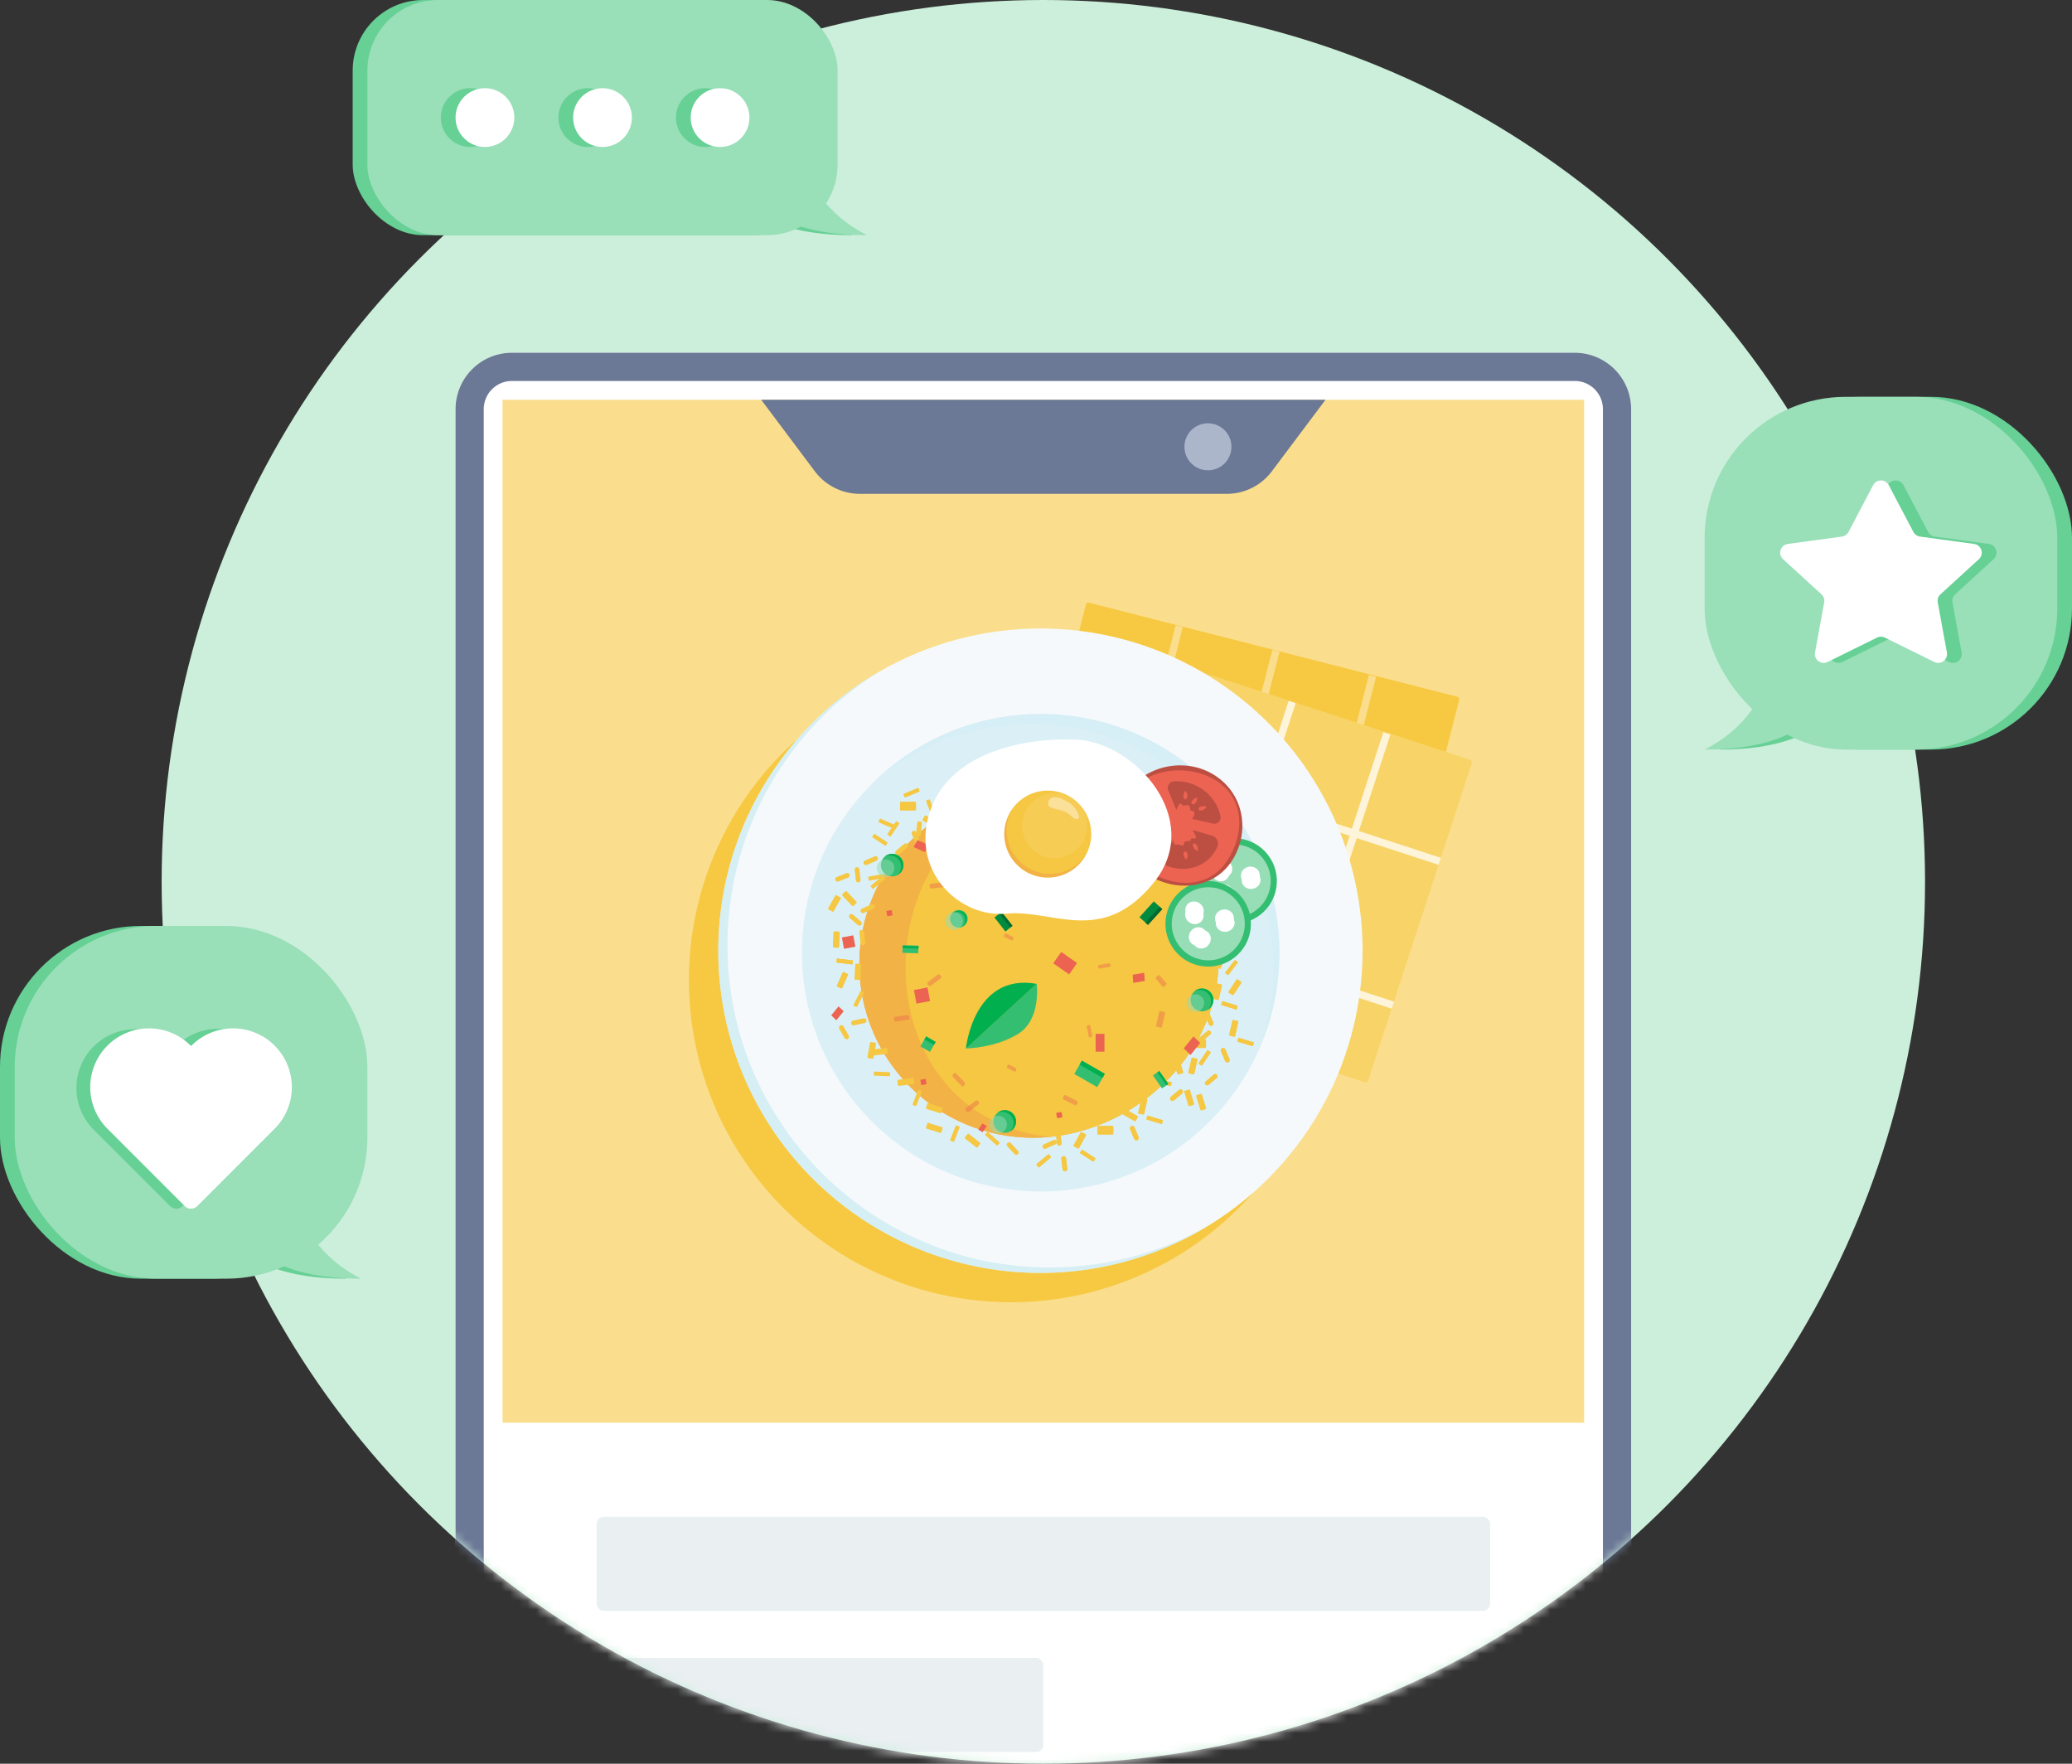 <svg xmlns:xlink="http://www.w3.org/1999/xlink" xmlns="http://www.w3.org/2000/svg" viewBox="0 0 235 200">
    <rect x="0" y="0" width="235" height="200" fill="#333333" stroke="none"/>
    <defs>
        <circle id="a" cx="100" cy="100" r="100"/>
        <path id="c" d="M6.4 0h120.533a6.4 6.4 0 0 1 6.4 6.4V220H0V6.4A6.4 6.4 0 0 1 6.4 0z"/>
        <path id="d" d="M5.333 5.333H128v116H5.333z"/>
    </defs>
    <g fill="none" fill-rule="evenodd">
        <g transform="translate(18.333)">
            <mask id="b" fill="#fff">
                <use xlink:href="#a"/>
            </mask>
            <use fill="#CCEFDB" xlink:href="#a"/>
            <g mask="url(#b)">
                <g transform="translate(33.333 40)">
                    <use fill="#FFF" xlink:href="#c"/>
                    <mask id="e" fill="#fff">
                        <use xlink:href="#d"/>
                    </mask>
                    <use fill="#FADE8D" xlink:href="#d"/>
                    <g fill-rule="nonzero" mask="url(#e)">
                        <path fill="#66C9E2" d="M67.022 41.186l42.342 10.816-.207.811-42.342-10.816z"/>
                        <path fill="#00B14F"
                              d="M80.82 32.77l-9.5 37.186-.81-.207 9.499-37.186zM91.784 35.57l-9.5 37.186-.81-.207 9.498-37.186zM102.737 38.413l-9.5 37.186-.81-.207 9.499-37.186z"/>
                        <path fill="#66C9E2" d="M62.779 57.799l42.341 10.816-.207.811L62.571 58.61z"/>
                        <path fill="#CCEDF5" d="M82.863 37.888L70.952 74.373l-.796-.26 11.91-36.485z"/>
                        <path fill="#99DFB8"
                              d="M109.827 59.74l.26-.8-9.299-3.036 3.576-10.952-.8-.267-3.576 10.952-9.957-3.237 3.59-10.996-.8-.26-3.586 10.99-20.691-6.757-.259.8 20.69 6.756-5.067 15.504-20.687-6.76-.26.8 20.691 6.756-2.741 8.4.8.259 2.741-8.393 9.961 3.253-2.754 8.437.8.26 2.754-8.437 9.299 3.036.267-.8-9.299-3.037 5.067-15.504 9.28 3.033zM94.669 71.947l-9.961-3.254 5.067-15.504 9.961 3.254-5.067 15.504z"/>
                    </g>
                    <g fill-rule="nonzero" mask="url(#e)">
                        <path fill="#F7C942"
                              d="M103.168 79.885L62.365 69.4c-.153-.039-1.224-.475-1.001-1.344l10.133-39.508c.04-.15.192-.24.343-.205l41.785 10.666c.154.04.247.197.207.351l-10.313 40.319a.288.288 0 0 1-.351.206z"/>
                        <path fill="#66C9E2" d="M68.69 39.52l42.34 10.815-.206.812L68.482 40.33z"/>
                        <path fill="#FADE8D"
                              d="M82.487 31.103l-9.5 37.186-.811-.207 9.5-37.186zM93.45 33.904L83.951 71.09l-.811-.208 9.499-37.185zM104.404 36.747l-9.5 37.186-.81-.208 9.499-37.186z"/>
                        <path fill="#66C9E2" d="M64.445 56.132l42.342 10.816-.207.812-42.342-10.817z"/>
                        <path fill="#F8D367"
                              d="M74.11 32.772l40.95 13.377a.31.31 0 0 1 .2.392l-11.752 35.973a.31.31 0 0 1-.391.2L62.166 69.335a.31.31 0 0 1-.199-.391L73.718 32.97a.31.31 0 0 1 .392-.199z"/>
                        <path fill="#CCEDF5" d="M84.53 36.221L72.617 72.706l-.796-.26 11.911-36.484z"/>
                        <path fill="#FDF4D9"
                              d="M111.493 58.073l.26-.8-9.298-3.036 3.576-10.952-.8-.266-3.576 10.952-9.958-3.238 3.591-10.996-.8-.26-3.587 10.99-20.69-6.756-.259.8 20.69 6.756-5.067 15.504-20.687-6.76-.26.8 20.69 6.756-2.74 8.4.8.258 2.74-8.393 9.962 3.253-2.755 8.438.8.26 2.755-8.438 9.299 3.036.266-.8-9.298-3.037 5.066-15.504 9.28 3.033zM96.336 70.28l-9.961-3.253 5.066-15.504 9.962 3.253-5.067 15.504z"/>
                    </g>
                    <circle cx="63.005" cy="71.138" r="36.538" fill="#F7C942" fill-rule="nonzero" mask="url(#e)"/>
                    <g mask="url(#e)">
                        <g transform="translate(28 29.667)">
                            <circle cx="38.338" cy="38.138" r="36.538" fill="#F6F9FB" fill-rule="nonzero"/>
                            <circle cx="38.368" cy="38.367" r="27.08" fill="#99DBEB" fill-rule="nonzero" opacity=".3"
                                    transform="rotate(-45 38.368 38.367)"/>
                            <path fill="#CAEBF3" fill-rule="nonzero"
                                  d="M40.316 74.042c-20.172.512-36.94-15.426-37.454-35.6a36.526 36.526 0 0 1 17.41-32.07 36.53 36.53 0 0 0-18.46 32.694c.512 20.172 17.28 36.11 37.454 35.6a36.366 36.366 0 0 0 18.188-5.384 36.4 36.4 0 0 1-17.138 4.76z"
                                  opacity=".7"/>
                            <path fill="#CAEBF3" fill-rule="nonzero"
                                  d="M37.3 12.452A27.506 27.506 0 0 1 63.024 49.58a27.09 27.09 0 0 0-24.642-38.292h-.702a26.986 26.986 0 0 0-18.516 7.98 27.252 27.252 0 0 1 17.424-6.814c.236.002.474-.002.712-.002z"
                                  opacity=".3"/>
                            <path fill="#F5C742" fill-rule="nonzero"
                                  d="M17.8 39.66c0-10.877 8.817-19.694 19.694-19.694 10.878 0 21.036 8.53 21.036 19.4S48.372 59.348 37.494 59.348c-10.874 0-19.69-8.814-19.694-19.688z"/>
                            <path fill="#EC6352" fill-rule="nonzero"
                                  d="M17.8 39.66c0-10.877 8.817-19.694 19.694-19.694 10.878 0 21.036 8.53 21.036 19.4S48.372 59.348 37.494 59.348c-10.874 0-19.69-8.814-19.694-19.688z"
                                  opacity=".2"/>
                            <path fill="#F5C742" fill-rule="nonzero"
                                  d="M17.8 39.66c0-10.877 8.817-19.694 19.694-19.694 10.878 0 21.036 8.53 21.036 19.4S48.372 59.348 37.494 59.348c-10.874 0-19.69-8.814-19.694-19.688z"/>
                            <path fill="#EC6352" fill-rule="nonzero"
                                  d="M37.49 59.354c.658 0 1.31-.036 1.96-.1-9.946-1-16.4-9-16.4-19.2s6.468-19.018 16.432-20a20.793 20.793 0 0 0-2-.096c-10.877 0-19.694 8.817-19.694 19.694 0 10.877 8.817 19.694 19.694 19.694l.008.008z"
                                  opacity=".2"/>
                            <rect width="1.82" height="1" x="55.298" y="48.49" fill="#F5C742" fill-rule="nonzero"
                                  rx=".103" transform="rotate(-180 56.208 48.831)"/>
                            <path fill="#F5C742" fill-rule="nonzero"
                                  d="M59.314 49.332l.464 1.104a.268.268 0 0 1-.14.352.268.268 0 0 1-.354-.138l-.464-1.104a.268.268 0 0 1 .14-.352.268.268 0 0 1 .354.138zM56.294 50.875l.954-1.412a.07.07 0 0 1 .097-.02l.264.18a.07.07 0 0 1 .019.096l-.954 1.413a.07.07 0 0 1-.097.018l-.264-.178a.07.07 0 0 1-.019-.097zM53.868 52.096l-.476-1.542a.103.103 0 0 1 .068-.13l.455-.14a.103.103 0 0 1 .129.069l.476 1.541a.103.103 0 0 1-.068.13l-.455.14a.103.103 0 0 1-.129-.068zM55.12 51.928l.359-1.575a.103.103 0 0 1 .124-.078l.463.106c.056.013.09.068.078.124l-.36 1.575a.103.103 0 0 1-.123.077l-.463-.105a.103.103 0 0 1-.078-.124zM54.4 54.344l-.916.768a.272.272 0 0 1-.38-.03.268.268 0 0 1 .028-.378l.918-.768a.268.268 0 0 1 .378.028.27.27 0 0 1-.028.38zM51.55 52.56l1.632.496a.07.07 0 0 1 .046.087l-.092.305a.07.07 0 0 1-.087.046L51.418 53a.07.07 0 0 1-.047-.087l.093-.305a.07.07 0 0 1 .087-.046zM56.475 56.182L56 54.64a.103.103 0 0 1 .068-.129l.455-.14a.103.103 0 0 1 .129.068l.476 1.542a.103.103 0 0 1-.068.129l-.455.14a.103.103 0 0 1-.129-.068zM59.752 47.654l.36-1.575a.103.103 0 0 1 .123-.078l.463.106c.056.013.09.068.078.124l-.359 1.575a.103.103 0 0 1-.123.077l-.464-.105a.103.103 0 0 1-.078-.124zM57.6 47.656l-.918.768a.268.268 0 0 1-.378-.028.272.272 0 0 1 .028-.38l.918-.768a.268.268 0 0 1 .378.028.272.272 0 0 1-.028.38zM60.86 48.024l1.632.495a.07.07 0 0 1 .046.086l-.092.306a.07.07 0 0 1-.087.046l-1.631-.495a.07.07 0 0 1-.047-.087l.093-.305a.07.07 0 0 1 .087-.046zM57.49 44.497l-1.398-.808a.103.103 0 0 1-.038-.14l.238-.413a.103.103 0 0 1 .14-.037l1.4.807c.05.029.066.092.038.141l-.238.412a.103.103 0 0 1-.141.038zM57.476 45.18l.464 1.102a.27.27 0 0 1-.138.354.27.27 0 0 1-.354-.138l-.464-1.098a.27.27 0 0 1 .14-.354c.134-.06.291 0 .352.134zM57.914 43.502l.359-1.576a.103.103 0 0 1 .124-.077l.463.105c.056.013.09.068.078.124l-.36 1.575a.103.103 0 0 1-.123.078l-.463-.106a.103.103 0 0 1-.078-.123zM59.022 43.873l1.63.495a.07.07 0 0 1 .047.087l-.092.305a.07.07 0 0 1-.087.046l-1.631-.495a.07.07 0 0 1-.047-.087l.093-.305a.07.07 0 0 1 .087-.046z"/>
                            <rect width="1.82" height="1" x="44.796" y="58.318" fill="#F5C742" fill-rule="nonzero"
                                  rx=".103" transform="rotate(180 45.706 58.659)"/>
                            <path fill="#F5C742" fill-rule="nonzero"
                                  d="M57.572 31.624L56.75 30.2a.106.106 0 0 1 .04-.144l.417-.242a.106.106 0 0 1 .144.04l.822 1.422c.029.05.012.115-.039.144l-.418.241a.106.106 0 0 1-.144-.038zM59.314 49.332l.464 1.104a.268.268 0 0 1-.14.352.268.268 0 0 1-.354-.138l-.464-1.104a.268.268 0 0 1 .14-.352.268.268 0 0 1 .354.138zM56.294 50.875l.954-1.412a.07.07 0 0 1 .097-.02l.264.18a.07.07 0 0 1 .019.096l-.954 1.413a.07.07 0 0 1-.097.018l-.264-.178a.07.07 0 0 1-.019-.097zM53.868 52.096l-.476-1.542a.103.103 0 0 1 .068-.13l.455-.14a.103.103 0 0 1 .129.069l.476 1.541a.103.103 0 0 1-.068.13l-.455.14a.103.103 0 0 1-.129-.068zM55.12 51.928l.359-1.575a.103.103 0 0 1 .124-.078l.463.106c.056.013.09.068.078.124l-.36 1.575a.103.103 0 0 1-.123.077l-.463-.105a.103.103 0 0 1-.078-.124zM54.4 54.344l-.916.768a.272.272 0 0 1-.38-.03.268.268 0 0 1 .028-.378l.918-.768a.268.268 0 0 1 .378.028.27.27 0 0 1-.028.38zM51.55 52.56l1.632.496a.07.07 0 0 1 .046.087l-.092.305a.07.07 0 0 1-.087.046L51.418 53a.07.07 0 0 1-.047-.087l.093-.305a.07.07 0 0 1 .087-.046zM55.114 55.697l-.468-1.55a.103.103 0 0 1 .07-.128l.456-.138a.103.103 0 0 1 .13.068l.467 1.55a.103.103 0 0 1-.069.129l-.457.138a.103.103 0 0 1-.129-.07zM59.752 47.654l.36-1.575a.103.103 0 0 1 .123-.078l.463.106c.056.013.09.068.078.124l-.359 1.575a.103.103 0 0 1-.123.077l-.464-.105a.103.103 0 0 1-.078-.124zM58.342 52.586l-.916.768a.272.272 0 0 1-.38-.028.272.272 0 0 1 .028-.38l.918-.768a.268.268 0 0 1 .378.03.266.266 0 0 1-.028.378zM60.86 48.024l1.632.495a.07.07 0 0 1 .046.086l-.092.306a.07.07 0 0 1-.087.046l-1.631-.495a.07.07 0 0 1-.047-.087l.093-.305a.07.07 0 0 1 .087-.046zM49.01 57.477l-1.398-.808a.103.103 0 0 1-.038-.14l.238-.413a.103.103 0 0 1 .14-.037l1.4.807c.05.029.066.092.038.141l-.238.412a.103.103 0 0 1-.141.038zM49 58.16l.464 1.104a.27.27 0 0 1-.14.354.27.27 0 0 1-.354-.14l-.464-1.102A.27.27 0 0 1 49 58.16zM49.435 56.482l.359-1.575a.103.103 0 0 1 .123-.078l.464.106c.056.013.09.068.078.123l-.36 1.576a.103.103 0 0 1-.123.077l-.463-.105a.103.103 0 0 1-.078-.124zM50.542 56.851l1.631.495a.07.07 0 0 1 .047.087l-.093.305a.07.07 0 0 1-.087.047l-1.631-.495a.07.07 0 0 1-.046-.087l.092-.305a.07.07 0 0 1 .087-.047z"/>
                            <path fill="#F5C742" fill-rule="nonzero"
                                  d="M49 58.16l.464 1.104a.27.27 0 0 1-.14.354.27.27 0 0 1-.354-.14l-.464-1.102A.27.27 0 0 1 49 58.16zM49.435 56.482l.359-1.575a.103.103 0 0 1 .123-.078l.464.106c.056.013.09.068.078.123l-.36 1.576a.103.103 0 0 1-.123.077l-.463-.105a.103.103 0 0 1-.078-.124zM50.542 56.851l1.631.495a.07.07 0 0 1 .047.087l-.093.305a.07.07 0 0 1-.087.047l-1.631-.495a.07.07 0 0 1-.046-.087l.092-.305a.07.07 0 0 1 .087-.047z"/>
                            <rect width="1.82" height="1" x="22.41" y="21.564" fill="#F5C742" fill-rule="nonzero"
                                  rx=".103" transform="rotate(-180 23.32 21.905)"/>
                            <path fill="#F5C742" fill-rule="nonzero"
                                  d="M26.413 24.204l-1.399-.807a.103.103 0 0 1-.038-.141l.238-.412a.103.103 0 0 1 .141-.038l1.4.808c.049.028.066.091.037.14l-.238.413a.103.103 0 0 1-.14.037zM32.3 21.476l-1.398-.808a.103.103 0 0 1-.038-.141l.238-.412a.103.103 0 0 1 .14-.038l1.4.808c.05.029.066.092.038.141l-.238.412a.103.103 0 0 1-.141.038zM24.238 24.702l.464 1.104a.27.27 0 0 1-.138.354.27.27 0 0 1-.354-.14l-.464-1.102a.27.27 0 0 1 .138-.354.27.27 0 0 1 .354.138zM20.19 23.169l1.565.675a.07.07 0 0 1 .036.092l-.126.293a.07.07 0 0 1-.092.036l-1.565-.676a.07.07 0 0 1-.036-.091l.126-.293a.07.07 0 0 1 .091-.036zM25.801 21.023l.6 1.596a.07.07 0 0 1-.041.09l-.299.112a.07.07 0 0 1-.09-.04l-.598-1.597a.07.07 0 0 1 .04-.09l.299-.111a.07.07 0 0 1 .09.04zM28.307 22.723l-1.11-1.17a.103.103 0 0 1 .004-.147l.345-.327a.103.103 0 0 1 .146.004l1.11 1.171a.103.103 0 0 1-.004.146l-.345.327a.103.103 0 0 1-.146-.004z"/>
                            <path fill="#F5C742" fill-rule="nonzero"
                                  d="M24.892 23.756l-.132 1.2a.268.268 0 0 1-.294.24.268.268 0 0 1-.24-.292l.132-1.2a.27.27 0 0 1 .294-.242.27.27 0 0 1 .24.294zM20.987 24.902l.954-1.413a.07.07 0 0 1 .097-.019l.264.179a.07.07 0 0 1 .019.096l-.954 1.413a.07.07 0 0 1-.097.019l-.264-.178a.07.07 0 0 1-.019-.097zM23.228 26.444l-.918.768a.268.268 0 0 1-.378-.028.27.27 0 0 1 .028-.38l.918-.768a.268.268 0 0 1 .378.028.272.272 0 0 1-.028.38zM26.614 21.638l1.631.495a.07.07 0 0 1 .047.087l-.093.305a.07.07 0 0 1-.087.046l-1.631-.495a.07.07 0 0 1-.046-.087l.092-.305a.07.07 0 0 1 .087-.046zM57.49 44.497l-1.398-.808a.103.103 0 0 1-.038-.14l.238-.413a.103.103 0 0 1 .14-.037l1.4.807c.05.029.066.092.038.141l-.238.412a.103.103 0 0 1-.141.038zM57.476 45.18l.464 1.102a.27.27 0 0 1-.138.354.27.27 0 0 1-.354-.138l-.464-1.098a.27.27 0 0 1 .14-.354c.134-.06.291 0 .352.134zM41.236 61.67l.144 1.188a.268.268 0 1 1-.532.072l-.146-1.188a.272.272 0 0 1 .232-.302.27.27 0 0 1 .302.23zM37.907 62.338l1.304-1.098a.07.07 0 0 1 .098.008l.206.244a.07.07 0 0 1-.009.098l-1.304 1.098a.07.07 0 0 1-.098-.008l-.206-.244a.07.07 0 0 1 .009-.098zM42.117 60.187l.777-1.417a.103.103 0 0 1 .14-.04l.417.228c.05.027.068.09.041.14l-.777 1.417a.103.103 0 0 1-.14.04l-.417-.228a.103.103 0 0 1-.04-.14zM40.042 60.1l-1.092.488a.27.27 0 0 1-.358-.132.27.27 0 0 1 .132-.356l1.092-.488a.27.27 0 0 1 .356.132.268.268 0 0 1-.13.356zM43.11 60.732l1.432.92a.07.07 0 0 1 .021.096l-.172.268a.07.07 0 0 1-.096.02l-1.432-.92a.07.07 0 0 1-.02-.096l.171-.268a.07.07 0 0 1 .097-.02z"/>
                            <path fill="#F5C742" fill-rule="nonzero"
                                  d="M40.6 58.756l.144 1.188a.272.272 0 0 1-.232.302.27.27 0 0 1-.302-.23l-.144-1.188a.27.27 0 0 1 .534-.072zM41.236 61.67l.144 1.188a.268.268 0 1 1-.532.072l-.146-1.188a.272.272 0 0 1 .232-.302.27.27 0 0 1 .302.23zM37.907 62.338l1.304-1.098a.07.07 0 0 1 .098.008l.206.244a.07.07 0 0 1-.009.098l-1.304 1.098a.07.07 0 0 1-.098-.008l-.206-.244a.07.07 0 0 1 .009-.098zM42.117 60.187l.777-1.417a.103.103 0 0 1 .14-.04l.417.228c.05.027.068.09.041.14l-.777 1.417a.103.103 0 0 1-.14.04l-.417-.228a.103.103 0 0 1-.04-.14zM43.11 60.732l1.432.92a.07.07 0 0 1 .021.096l-.172.268a.07.07 0 0 1-.096.02l-1.432-.92a.07.07 0 0 1-.02-.096l.171-.268a.07.07 0 0 1 .097-.02zM34.974 59.952l.816.874a.27.27 0 0 1 0 .38.27.27 0 0 1-.38 0l-.816-.874a.268.268 0 0 1 0-.38.266.266 0 0 1 .38 0zM16.362 31.414l1.112 1.172a.103.103 0 0 1-.004.146l-.346.327a.103.103 0 0 1-.145-.004l-1.112-1.172a.103.103 0 0 1 .004-.146l.345-.327a.103.103 0 0 1 .146.004zM16.54 29.844l-1.112.442a.27.27 0 0 1-.35-.146.268.268 0 0 1 .146-.352l1.112-.44a.27.27 0 0 1 .35.146.27.27 0 0 1-.146.35zM20.612 29.886l-1.676.313a.07.07 0 0 1-.081-.055l-.059-.314a.07.07 0 0 1 .056-.081l1.676-.313a.07.07 0 0 1 .081.056l.059.313a.07.07 0 0 1-.056.081zM15.67 32.243l-.792 1.408a.103.103 0 0 1-.14.04l-.415-.234a.103.103 0 0 1-.039-.14l.793-1.409a.103.103 0 0 1 .14-.039l.415.233c.05.028.067.091.039.141zM18.088 33.366l1.098-.476a.272.272 0 0 1 .356.136.272.272 0 0 1-.136.356l-1.098.474a.268.268 0 1 1-.22-.49zM24.593 20.107l-1.573.655a.07.07 0 0 1-.091-.038l-.123-.294a.07.07 0 0 1 .038-.091l1.573-.655a.07.07 0 0 1 .091.037l.123.295a.07.07 0 0 1-.038.09zM17.072 34.044l.906.78a.27.27 0 0 1 .034.378.27.27 0 0 1-.378.034l-.908-.78a.272.272 0 0 1-.032-.38.268.268 0 0 1 .378-.032zM17.4 30.162l-.13-1.19a.27.27 0 0 1 .234-.3.27.27 0 0 1 .3.234l.13 1.19a.27.27 0 0 1-.234.3.27.27 0 0 1-.3-.234z"/>
                            <path fill="#F5C742" fill-rule="nonzero"
                                  d="M20.71 30.033l-1.317 1.083a.07.07 0 0 1-.098-.01l-.203-.246a.07.07 0 0 1 .01-.098l1.317-1.083a.07.07 0 0 1 .098.01l.202.246a.07.07 0 0 1-.01.098zM15.67 32.243l-.792 1.408a.103.103 0 0 1-.14.04l-.415-.234a.103.103 0 0 1-.039-.14l.793-1.409a.103.103 0 0 1 .14-.039l.415.233c.05.028.067.091.039.141zM18.43 27.92l1.098-.474c.135-.06.293 0 .354.134a.27.27 0 0 1-.134.356l-1.098.476a.272.272 0 0 1-.356-.136.27.27 0 0 1 .136-.356zM20.716 26.233l-1.423-.94a.07.07 0 0 1-.02-.096l.176-.266a.07.07 0 0 1 .097-.02l1.423.94a.07.07 0 0 1 .02.096l-.176.266a.07.07 0 0 1-.097.02zM17.93 37.278l-.13-1.19a.27.27 0 0 1 .234-.3.27.27 0 0 1 .3.234l.13 1.19a.27.27 0 0 1-.234.3.27.27 0 0 1-.3-.234zM59.671 42.77l.893-1.347a.103.103 0 0 1 .143-.03l.396.263c.048.032.06.096.03.143l-.893 1.347a.103.103 0 0 1-.143.03l-.397-.263a.103.103 0 0 1-.029-.143zM59.022 43.873l1.63.495a.07.07 0 0 1 .047.087l-.092.305a.07.07 0 0 1-.087.046l-1.631-.495a.07.07 0 0 1-.047-.087l.093-.305a.07.07 0 0 1 .087-.046zM57.517 35.89l.579-1.533a.106.106 0 0 1 .136-.062l.451.17c.055.021.083.082.062.137l-.578 1.533a.106.106 0 0 1-.137.062l-.451-.17a.106.106 0 0 1-.062-.137zM57.758 37.149l1.27-1.041a.106.106 0 0 1 .15.015l.305.373a.106.106 0 0 1-.014.149l-1.271 1.04a.106.106 0 0 1-.149-.014l-.306-.373a.106.106 0 0 1 .015-.149zM53.616 32.89l-1.732.064a.4.4 0 0 1-.4-.37.4.4 0 0 1 .37-.4l1.734-.064a.4.4 0 0 1 .4.37.4.4 0 0 1-.372.4zM55.786 29.538l1.429 2.018a.1.1 0 0 1-.024.14l-.376.267a.1.1 0 0 1-.14-.024l-1.429-2.018a.1.1 0 0 1 .024-.14l.376-.267a.1.1 0 0 1 .14.024zM56.908 33.173l1.636.1a.106.106 0 0 1 .1.112l-.03.482a.106.106 0 0 1-.112.099l-1.636-.1a.106.106 0 0 1-.1-.113l.03-.482a.106.106 0 0 1 .112-.098zM51.321 21.762l1.522 1.007a.118.118 0 0 1 .033.163l-.297.448a.118.118 0 0 1-.163.033l-1.521-1.008a.118.118 0 0 1-.033-.163l.296-.447a.118.118 0 0 1 .163-.033z"/>
                            <path fill="#F5C742" fill-rule="nonzero"
                                  d="M51.81 24.528l-.446-1.276a.304.304 0 0 1 .18-.4.306.306 0 0 1 .39.182l.446 1.276a.304.304 0 0 1-.18.4.304.304 0 0 1-.39-.182zM56.156 23.179l-1.174 1.527a.08.08 0 0 1-.11.014l-.284-.218a.08.08 0 0 1-.015-.111l1.174-1.527a.08.08 0 0 1 .11-.014l.284.218a.08.08 0 0 1 .015.11zM50.984 25.014l1.817.112c.065.004.115.06.11.124l-.032.536a.118.118 0 0 1-.125.11l-1.817-.111a.118.118 0 0 1-.11-.125l.033-.536a.118.118 0 0 1 .124-.11zM58.157 39.866l.646-1.51a.106.106 0 0 1 .138-.056l.444.19a.106.106 0 0 1 .056.138l-.646 1.51a.106.106 0 0 1-.138.057l-.444-.19a.106.106 0 0 1-.056-.139zM61.2 37.112l-.4-1.15a.274.274 0 0 1 .164-.35.276.276 0 0 1 .35.164l.4 1.148a.272.272 0 0 1-.164.35.274.274 0 0 1-.35-.162zM52.554 26.804l1.412-1.157a.118.118 0 0 1 .165.017l.34.415a.118.118 0 0 1-.016.165l-1.411 1.157a.118.118 0 0 1-.166-.017l-.34-.415a.118.118 0 0 1 .016-.165zM60.03 37.568l-1.216.044a.272.272 0 0 1-.286-.258.274.274 0 0 1 .258-.288l1.216-.044a.272.272 0 0 1 .286.258.274.274 0 0 1-.258.288zM47.837 21.517l1.952 1.293a.15.15 0 0 1 .042.208l-.38.575a.15.15 0 0 1-.209.042l-1.952-1.293a.15.15 0 0 1-.042-.208l.38-.575a.15.15 0 0 1 .209-.042zM60.719 39.51l-1.057 1.374a.07.07 0 0 1-.1.013l-.255-.196a.07.07 0 0 1-.013-.1l1.057-1.375a.07.07 0 0 1 .099-.012l.256.196a.07.07 0 0 1 .013.1zM25.632 57.665l1.541.484a.103.103 0 0 1 .068.13l-.143.453a.103.103 0 0 1-.13.068l-1.54-.484a.103.103 0 0 1-.068-.13l.142-.453a.103.103 0 0 1 .13-.068zM24.886 54.125l-.624 1.586a.07.07 0 0 1-.09.04l-.297-.117a.07.07 0 0 1-.039-.09l.624-1.587a.07.07 0 0 1 .09-.04l.297.118a.07.07 0 0 1 .04.09zM29.16 58.174l-.625 1.586a.07.07 0 0 1-.09.04l-.297-.117a.07.07 0 0 1-.04-.09l.625-1.587a.07.07 0 0 1 .09-.04l.297.118a.07.07 0 0 1 .04.09zM25.632 55.436l1.541.483a.103.103 0 0 1 .068.13l-.143.454a.103.103 0 0 1-.13.067l-1.54-.484a.103.103 0 0 1-.068-.13l.142-.453a.103.103 0 0 1 .13-.067zM21.205 52.38l-1.703-.079a.07.07 0 0 1-.066-.073l.015-.318a.07.07 0 0 1 .073-.066l1.702.08a.07.07 0 0 1 .067.072l-.015.319a.07.07 0 0 1-.073.066zM30.215 58.91l1.272.997c.044.035.052.1.017.145l-.293.374a.103.103 0 0 1-.145.018l-1.272-.997a.103.103 0 0 1-.017-.145l.293-.375a.103.103 0 0 1 .145-.017z"/>
                            <path fill="#F5C742" fill-rule="nonzero"
                                  d="M29.16 58.174l-.625 1.586a.07.07 0 0 1-.09.04l-.297-.117a.07.07 0 0 1-.04-.09l.625-1.587a.07.07 0 0 1 .09-.04l.297.118a.07.07 0 0 1 .04.09zM33.375 60.217l-1.287-1.164a.07.07 0 0 1-.005-.1l.217-.239a.07.07 0 0 1 .1-.005l1.286 1.164a.07.07 0 0 1 .005.1l-.216.24a.07.07 0 0 1-.1.004zM15.564 36.086l-.076 1.614a.103.103 0 0 1-.107.098l-.475-.022a.103.103 0 0 1-.099-.108l.076-1.614a.103.103 0 0 1 .108-.098l.475.022c.057.003.1.05.098.108zM18.014 39.738l-.08 1.616a.103.103 0 0 1-.109.098l-.476-.024a.103.103 0 0 1-.098-.108l.081-1.616a.103.103 0 0 1 .108-.098l.476.024c.057.003.1.051.098.108zM16.954 39.69l-1.693-.2a.07.07 0 0 1-.061-.076l.037-.317a.07.07 0 0 1 .078-.061l1.693.2a.07.07 0 0 1 .06.076l-.037.317a.07.07 0 0 1-.077.061z"/>
                            <path fill="#F5C742" fill-rule="nonzero"
                                  d="M15.564 36.086l-.076 1.614a.103.103 0 0 1-.107.098l-.475-.022a.103.103 0 0 1-.099-.108l.076-1.614a.103.103 0 0 1 .108-.098l.475.022c.057.003.1.05.098.108zM16.515 40.888l-.64 1.484a.103.103 0 0 1-.136.053l-.437-.188a.103.103 0 0 1-.054-.136l.64-1.483a.103.103 0 0 1 .136-.054l.437.189a.103.103 0 0 1 .054.135zM16.954 39.69l-1.693-.2a.07.07 0 0 1-.061-.076l.037-.317a.07.07 0 0 1 .078-.061l1.693.2a.07.07 0 0 1 .06.076l-.037.317a.07.07 0 0 1-.077.061zM19.698 48.7l-.298 1.612a.106.106 0 0 1-.123.085l-.475-.088a.106.106 0 0 1-.085-.123l.3-1.612a.106.106 0 0 1 .122-.084l.475.088c.057.01.095.065.084.123z"/>
                            <path fill="#F5C742" fill-rule="nonzero"
                                  d="M20.923 49.847l-1.627.19a.106.106 0 0 1-.118-.093l-.056-.48a.106.106 0 0 1 .093-.116l1.628-.19a.106.106 0 0 1 .117.093l.056.48a.106.106 0 0 1-.093.116zM23.915 53.274l-1.628.19a.106.106 0 0 1-.117-.092l-.056-.48a.106.106 0 0 1 .093-.117l1.627-.19a.106.106 0 0 1 .118.093l.056.48a.106.106 0 0 1-.093.116zM16 46.726l.6 1.06a.274.274 0 0 1-.474.274l-.6-1.06a.272.272 0 0 1 .1-.372.272.272 0 0 1 .374.098zM17.076 46.07l1.2-.26a.274.274 0 0 1 .328.2.274.274 0 0 1-.2.328L17.2 46.6a.274.274 0 0 1-.328-.2.274.274 0 0 1 .204-.33zM17.127 44.279l.798-1.54a.07.07 0 0 1 .095-.03l.287.148a.07.07 0 0 1 .03.095l-.798 1.54a.07.07 0 0 1-.095.03l-.286-.148a.07.07 0 0 1-.03-.095zM41.312 19.325l-1.006 1.288a.106.106 0 0 1-.148.019l-.379-.296a.106.106 0 0 1-.018-.148l1.006-1.289a.106.106 0 0 1 .148-.018l.38.296a.106.106 0 0 1 .017.148zM42.114 19.01l1.172-.31a.272.272 0 0 1 .334.2.272.272 0 0 1-.188.334l-1.174.31a.272.272 0 0 1-.334-.188.272.272 0 0 1 .19-.346zM41.092 17.484l-1.528-.582a.106.106 0 0 1-.06-.136l.17-.45a.106.106 0 0 1 .137-.06l1.527.58c.055.022.082.083.062.137l-.172.45a.106.106 0 0 1-.136.06z"/>
                            <path fill="#F5C742" fill-rule="nonzero"
                                  d="M41.017 17.272l.726-1.566a.07.07 0 0 1 .094-.035l.292.136a.07.07 0 0 1 .035.094l-.726 1.566a.07.07 0 0 1-.094.035l-.293-.136a.07.07 0 0 1-.034-.094zM36.923 20.368l-1.528-.581a.106.106 0 0 1-.061-.136l.17-.45a.106.106 0 0 1 .137-.06l1.528.58c.054.021.082.082.06.137l-.17.45a.106.106 0 0 1-.136.06zM36.59 18.53l.727-1.566a.07.07 0 0 1 .094-.034l.292.136a.07.07 0 0 1 .035.094l-.726 1.566a.07.07 0 0 1-.094.034l-.293-.135a.07.07 0 0 1-.034-.094zM41.908 20.242l1.172-.31a.272.272 0 0 1 .336.188.274.274 0 0 1-.2.336l-1.172.31a.272.272 0 0 1-.334-.2.272.272 0 0 1 .198-.324zM41.091 19.555l-1.527-.581a.106.106 0 0 1-.062-.137l.171-.449a.106.106 0 0 1 .137-.061l1.528.582c.054.02.081.081.06.136l-.17.45a.106.106 0 0 1-.137.06z"/>
                            <path fill="#F5C742" fill-rule="nonzero"
                                  d="M41.017 17.272l.726-1.566a.07.07 0 0 1 .094-.035l.292.136a.07.07 0 0 1 .035.094l-.726 1.566a.07.07 0 0 1-.094.035l-.293-.136a.07.07 0 0 1-.034-.094zM35.573 18.763L34.35 17.68a.106.106 0 0 1-.01-.15l.32-.36a.106.106 0 0 1 .149-.009l1.224 1.084a.106.106 0 0 1 .009.149l-.319.36a.106.106 0 0 1-.149.009zM36.59 18.53l.727-1.566a.07.07 0 0 1 .094-.034l.292.136a.07.07 0 0 1 .035.094l-.726 1.566a.07.07 0 0 1-.094.034l-.293-.135a.07.07 0 0 1-.034-.094zM30.936 17.572l-.124 1.2a.272.272 0 0 1-.296.246.274.274 0 0 1-.246-.296l.124-1.2a.274.274 0 0 1 .296-.246c.15.015.259.147.246.296zM34.721 19.247l-.422 1.674a.07.07 0 0 1-.086.052l-.313-.08a.07.07 0 0 1-.05-.085l.421-1.674a.07.07 0 0 1 .086-.052l.313.08a.07.07 0 0 1 .051.085zM46.698 21.616l-1.625.186a.106.106 0 0 1-.117-.093l-.054-.478a.106.106 0 0 1 .093-.117l1.624-.185a.106.106 0 0 1 .117.093l.055.478a.106.106 0 0 1-.093.116zM29.642 21.77l-.074-1.725a.07.07 0 0 1 .067-.074l.322-.014a.07.07 0 0 1 .074.068l.075 1.724a.07.07 0 0 1-.068.074l-.322.014a.07.07 0 0 1-.074-.067zM48.23 18.512l-1.439-.954a.07.07 0 0 1-.02-.098l.179-.269a.07.07 0 0 1 .098-.02l1.439.954a.07.07 0 0 1 .02.098l-.178.269a.07.07 0 0 1-.098.02zM60.994 31.708l-1.625.185a.106.106 0 0 1-.117-.092l-.054-.478a.106.106 0 0 1 .093-.117l1.624-.185a.106.106 0 0 1 .117.093l.055.477a.106.106 0 0 1-.093.117z"/>
                            <path fill="#F5C742" fill-rule="nonzero"
                                  d="M44.823 21.77l-.074-1.725a.07.07 0 0 1 .067-.074l.322-.014a.07.07 0 0 1 .074.068l.075 1.725a.07.07 0 0 1-.068.074l-.322.013a.07.07 0 0 1-.074-.067zM56.649 30.033l-1.586-.4a.106.106 0 0 1-.076-.128l.117-.466a.106.106 0 0 1 .129-.077l1.585.4c.056.014.09.072.076.128l-.117.466a.106.106 0 0 1-.128.077zM59.495 29.532l-.075-1.725a.07.07 0 0 1 .068-.074l.322-.014a.07.07 0 0 1 .074.068l.075 1.725a.07.07 0 0 1-.068.073l-.322.014a.07.07 0 0 1-.074-.067zM54.716 27.298l.444 1.128a.272.272 0 1 1-.504.206l-.444-1.128a.27.27 0 0 1 .148-.354c.14-.057.298.01.356.148zM55.824 26.7l1.64.539a.07.07 0 0 1 .045.09l-.1.306a.07.07 0 0 1-.09.045l-1.64-.54a.07.07 0 0 1-.045-.089l.1-.306a.07.07 0 0 1 .09-.045z"/>
                            <path fill="#34BE72" fill-rule="nonzero"
                                  d="M35.8 47.574c2.644-1.62 2.118-5.668 2.118-5.668l-.034-.01-7.986 7.33c.246-.006 3.366-.094 5.902-1.652z"/>
                            <path fill="#01AF4F" fill-rule="nonzero"
                                  d="M29.886 49.226h.018l7.986-7.33c-7.152-1.254-8.004 7.33-8.004 7.33z"/>
                            <path fill="#EC6352" fill-rule="nonzero"
                                  d="M51.453 46.634l.36-1.576a.103.103 0 0 1 .123-.077l.464.105c.055.013.09.068.077.124l-.359 1.575a.103.103 0 0 1-.123.078l-.464-.106a.103.103 0 0 1-.078-.123zM51.89 40.966l.704.818c.06.08.047.191-.028.256l-.154.142a.174.174 0 0 1-.25 0l-.704-.816a.188.188 0 0 1 .028-.258l.154-.142a.174.174 0 0 1 .25 0zM44 46.692l.214 1.044a.17.17 0 0 1-.096.2l-.146.042a.142.142 0 0 1-.164-.128L43.6 46.8a.168.168 0 0 1 .096-.2l.146-.042a.142.142 0 0 1 .158.134zM45.012 39.752l1.05-.18a.168.168 0 0 1 .2.102l.038.148c.018.072-.042.144-.134.16l-1.048.18a.17.17 0 0 1-.2-.102l-.038-.148c-.02-.072.04-.144.132-.16zM45.574 33.106l.832-.176c.072-.016.15.07.174.19l.046.242c.024.12-.016.232-.09.246l-.832.176c-.072.016-.152-.07-.174-.19l-.046-.242c-.024-.12.016-.232.09-.246zM34.448 36.2l.762.374a.144.144 0 0 1 .066.184l-.06.138a.13.13 0 0 1-.176.066l-.762-.376a.142.142 0 0 1-.066-.184l.06-.138a.128.128 0 0 1 .176-.064zM34.77 51.072l.762.376a.14.14 0 0 1 .066.184l-.06.138a.13.13 0 0 1-.176.066l-.762-.376a.144.144 0 0 1-.066-.184l.062-.138a.128.128 0 0 1 .174-.066zM41.218 54.538l1.2.6c.1.04.155.151.124.256l-.072.176a.18.18 0 0 1-.256.066l-1.2-.6a.214.214 0 0 1-.124-.254l.074-.178a.178.178 0 0 1 .254-.066zM25.584 41.692l1.07-.812a.216.216 0 0 1 .284 0l.126.144a.18.18 0 0 1-.054.258l-1.068.812a.214.214 0 0 1-.284 0l-.128-.144a.182.182 0 0 1 .054-.258zM29.89 55.98l1.07-.812a.216.216 0 0 1 .284 0l.126.144a.18.18 0 0 1-.054.258l-1.068.812a.214.214 0 0 1-.284 0l-.128-.144a.182.182 0 0 1 .054-.258zM29.37 53.45l-.932-.966a.216.216 0 0 1-.038-.284l.128-.144a.18.18 0 0 1 .262.024l.932.966c.08.072.094.193.032.282l-.128.144a.18.18 0 0 1-.256-.022zM27.366 30.92l-1.33.166a.212.212 0 0 1-.246-.142l-.038-.188a.178.178 0 0 1 .176-.2l1.332-.168c.105-.02.21.04.244.142l.038.2c.02.086-.06.174-.176.19zM21.87 45.646l1.324-.2a.216.216 0 0 1 .25.134l.044.188a.18.18 0 0 1-.17.2l-1.324.2a.214.214 0 0 1-.25-.136l-.044-.186a.18.18 0 0 1 .17-.2zM30.2 29.746l1.162.284a.2.2 0 0 1 .158.2l-.03.172a.164.164 0 0 1-.212.112l-1.16-.286a.2.2 0 0 1-.158-.2l.03-.172a.16.16 0 0 1 .21-.11z"
                                  opacity=".4"/>
                            <circle cx="56.664" cy="43.72" r="1.298" fill="#34BE72" fill-rule="nonzero"/>
                            <path fill="#01AF4F" fill-rule="nonzero"
                                  d="M56.4 42.6a1.294 1.294 0 0 1 .856 2.268A1.294 1.294 0 1 0 55.8 42.75c.185-.098.39-.15.6-.15z"/>
                            <circle cx="55.906" cy="44.076" r="1" fill="#97DDB6" fill-rule="nonzero" opacity=".5"/>
                            <circle cx="29.084" cy="34.526" r="1" fill="#34BE72" fill-rule="nonzero"/>
                            <path fill="#01AF4F" fill-rule="nonzero"
                                  d="M28.89 33.742a.912.912 0 0 1 .6 1.6.914.914 0 0 0-.41-1.732.906.906 0 0 0-.6.232.912.912 0 0 1 .41-.1z"/>
                            <circle cx="28.548" cy="34.778" r="1" fill="#97DDB6" fill-rule="nonzero" opacity=".5"/>
                            <circle cx="34.284" cy="57.508" r="1.282" fill="#34BE72" fill-rule="nonzero"/>
                            <path fill="#01AF4F" fill-rule="nonzero"
                                  d="M34.014 56.41a1.278 1.278 0 0 1 .844 2.238 1.278 1.278 0 1 0-1.418-2.096c.177-.092.374-.141.574-.142z"/>
                            <circle cx="33.536" cy="57.858" r="1" fill="#97DDB6" fill-rule="nonzero" opacity=".5"/>
                            <circle cx="21.52" cy="28.434" r="1.282" fill="#34BE72" fill-rule="nonzero"/>
                            <path fill="#01AF4F" fill-rule="nonzero"
                                  d="M21.25 27.336a1.276 1.276 0 0 1 .844 2.238 1.276 1.276 0 1 0-1.418-2.096c.177-.092.374-.14.574-.142z"/>
                            <circle cx="20.772" cy="28.784" r="1" fill="#97DDB6" fill-rule="nonzero" opacity=".5"/>
                            <path fill="#008B3F" fill-rule="nonzero"
                                  d="M50.532 35.212l-.963-.872 1.623-1.792.964.873z"/>
                            <path fill="#006A30" fill-rule="nonzero" d="M50.532 35.213l-.29-.263 1.623-1.792.29.263z"/>
                            <path fill="#008B3F" fill-rule="nonzero"
                                  d="M33.122 34.374l.796-.646 1.246 1.586-.794.646z"/>
                            <path fill="#006A30" fill-rule="nonzero" d="M33.678 33.922l.24-.194 1.246 1.586-.24.196z"/>
                            <path fill="#34BE72" fill-rule="nonzero"
                                  d="M45.64 52.105l-.865 1.505-2.6-1.496.865-1.505z"/>
                            <path fill="#01AF4F" fill-rule="nonzero" d="M45.641 52.104l-.26.454-2.601-1.495.261-.455z"/>
                            <path fill="#34BE72" fill-rule="nonzero"
                                  d="M26.456 48.482l-.651 1.132-1.082-.623.651-1.132z"/>
                            <path fill="#01AF4F" fill-rule="nonzero" d="M26.458 48.484l-.196.341-1.082-.622.196-.341z"/>
                            <path fill="#34BE72" fill-rule="nonzero" d="M24.504 37.563l-.028.871-1.795-.057.028-.871z"/>
                            <path fill="#01AF4F" fill-rule="nonzero" d="M24.524 37.635l-.008.262-1.796-.054.008-.262z"/>
                            <path fill="#34BE72" fill-rule="nonzero" d="M52.84 53.256l-.716.498-1.025-1.475.716-.497z"/>
                            <path fill="#01AF4F" fill-rule="nonzero" d="M52.84 53.257l-.214.15-1.025-1.475.215-.15z"/>
                            <path fill="#EC6352" fill-rule="nonzero"
                                  d="M45.598 49.59h-1v-2.018h1zM42.492 39.538l-.901 1.288-1.798-1.257.9-1.288zM23.99 42.598l1.538-.287.287 1.538-1.538.286zM24.713 52.781l.604-.112.112.603-.603.113zM40.118 56.538l.604-.113.113.604-.604.112zM20.855 33.638l.604-.112.112.603-.603.113zM15.819 36.638l1.29-.24.24 1.289-1.29.24zM32.262 58.03l-.488.696-.492-.302.488-.694zM50.104 40.644l.07.92-1.312.222-.068-.922zM15.438 44.448l.584.558-.83 1.024-.584-.558zM55.69 47.862l.772.74-1.1 1.36-.774-.742zM35.708 32.564l-.43.782-.826-.328.43-.782zM25.664 26.162l-.442.796-1.274-.57.442-.794z"/>
                            <circle cx="60.303" cy="30.234" r="4.848" fill="#34BE72" fill-rule="nonzero"
                                    transform="rotate(-32.37 60.303 30.234)"/>
                            <circle cx="60.313" cy="30.233" r="4.144" fill="#97DDB6" fill-rule="nonzero"
                                    transform="rotate(-32.37 60.313 30.233)"/>
                            <ellipse cx="62.141" cy="29.602" fill="#FFF" fill-rule="nonzero" rx="1.072" ry="1"
                                     transform="rotate(-9.22 62.14 29.602)"/>
                            <ellipse cx="62.232" cy="30.139" fill="#FFF" fill-rule="nonzero" rx="1.072" ry="1"
                                     transform="rotate(-9.22 62.232 30.139)"/>
                            <ellipse cx="59.048" cy="28.802" fill="#FFF" fill-rule="nonzero" rx="1" ry="1.072"
                                     transform="rotate(-54.22 59.048 28.802)"/>
                            <ellipse cx="58.73" cy="29.245" fill="#FFF" fill-rule="nonzero" rx="1" ry="1.072"
                                     transform="rotate(-54.22 58.73 29.245)"/>
                            <ellipse cx="59.572" cy="31.983" fill="#FFF" fill-rule="nonzero" rx="1.072" ry="1"
                                     transform="rotate(-54.53 59.572 31.983)"/>
                            <ellipse cx="59.131" cy="31.667" fill="#FFF" fill-rule="nonzero" rx="1.072" ry="1"
                                     transform="rotate(-54.53 59.131 31.667)"/>
                            <circle cx="57.363" cy="35.093" r="4.848" fill="#34BE72" fill-rule="nonzero"
                                    transform="rotate(-32.37 57.363 35.093)"/>
                            <circle cx="57.374" cy="35.089" r="4.144" fill="#97DDB6" fill-rule="nonzero"
                                    transform="rotate(-32.37 57.374 35.09)"/>
                            <ellipse cx="59.203" cy="34.46" fill="#FFF" fill-rule="nonzero" rx="1.072" ry="1"
                                     transform="rotate(-9.22 59.203 34.46)"/>
                            <ellipse cx="59.292" cy="34.997" fill="#FFF" fill-rule="nonzero" rx="1.072" ry="1"
                                     transform="rotate(-9.22 59.292 34.997)"/>
                            <ellipse cx="55.816" cy="33.58" fill="#FFF" fill-rule="nonzero" rx="1" ry="1.068"
                                     transform="rotate(-54.395 55.816 33.58)"/>
                            <ellipse cx="55.793" cy="34.104" fill="#FFF" fill-rule="nonzero" rx="1" ry="1.072"
                                     transform="rotate(-54.22 55.793 34.104)"/>
                            <ellipse cx="56.634" cy="36.843" fill="#FFF" fill-rule="nonzero" rx="1.072" ry="1"
                                     transform="rotate(-54.53 56.634 36.843)"/>
                            <ellipse cx="56.191" cy="36.525" fill="#FFF" fill-rule="nonzero" rx="1.072" ry="1"
                                     transform="rotate(-54.53 56.19 36.525)"/>
                            <path fill="#BC4F42" fill-rule="nonzero"
                                  d="M59.826 28.276c-2.2 2.984-6.574 3.29-9.818.902-3.244-2.388-3.85-6.25-1.654-9.234s6.884-3.824 10.126-1.436c3.242 2.388 3.542 6.784 1.346 9.768z"/>
                            <path d="M51.944 25a.236.236 0 0 1-.296-.246v-.046a.22.22 0 0 0-.072-.186l-.224-.214a.216.216 0 0 1-.046-.264l.096-.168a.216.216 0 0 0-.058-.274l-.082-.068a.214.214 0 0 1-.018-.324.2.2 0 0 0 .036-.26l-.054-.094a.2.2 0 0 1 .164-.308l1.062-.038-.778-1.91a.868.868 0 0 0-1.288-.412 4.06 4.06 0 0 0-.81.812c-1.2 1.618-1 3.854.298 5.458a.832.832 0 0 0 1.304.026l1.18-1.6-.414.116z"/>
                            <path fill="#EC6352" fill-rule="nonzero"
                                  d="M58.652 19.122c-3.044-2.24-8-1.8-10.062 1-2.062 2.8-1.39 6.478 1.662 8.724 3.052 2.246 6.982 2.2 9.042-.6 2.06-2.8 2.402-6.884-.642-9.124zm-5.2-.178a5.066 5.066 0 0 1 5.304 3.904.726.726 0 0 1-.8.888l-2.444-.548.2-.264a.492.492 0 0 0 .028-.546c-.12-.138-.466-.08-.436-.326A.388.388 0 0 0 55 21.62c-.142 0-.35.1-.442.076a.334.334 0 0 1-.162-.124.218.218 0 0 0-.37.016l-.282.588-.896-2.2a.728.728 0 0 1 .604-1.032zm-3.578 7.52c-1.308-1.6-1.49-3.84-.298-5.458.23-.312.502-.59.81-.824a.868.868 0 0 1 1.288.418l.782 1.924h-.81a.2.2 0 0 0-.162.308l.054.094c.052.088-.07.24-.142.304a.2.2 0 0 0 .018.322l.082.07c.084.07-.038.188-.09.276l-.096.168a.216.216 0 0 0 .046.264l.224.214a.22.22 0 0 1 .072.186v.046a.236.236 0 0 0 .296.246l.414-.12-1.18 1.6a.832.832 0 0 1-1.308-.038zm2.948 2.104c-.6-.218-.866-.938-.512-1.42l1.128-1.534.034.284a.236.236 0 0 0 .322.21.538.538 0 0 1 .242 0l.228.078c.09.05.288.114.358-.176s.182-.298.478-.298.238-.084.288-.2a.2.2 0 0 1 .238-.11l.106.024a.2.2 0 0 0 .246-.248l-.378-.73 1.948.574c.65.056 1.102.728.864 1.298a4 4 0 0 1-.476.842c-1.15 1.568-3.238 2.078-5.114 1.406z"/>
                            <path fill="#EC6352" fill-rule="nonzero"
                                  d="M55 20.582c-.014.298-.118.4-.24.388-.122-.012-.216-.144-.2-.442a.83.83 0 0 1 .24-.512.976.976 0 0 1 .2.566zM55.962 21.324c-.184.226-.336.25-.432.172-.096-.078-.106-.232.08-.456a.868.868 0 0 1 .51-.266.848.848 0 0 1-.158.55zM56.582 21.78c-.28.102-.35.232-.3.344.05.112.2.162.482.06a.834.834 0 0 0 .416-.384.976.976 0 0 0-.598-.02zM55.72 26.45c-.144-.268-.11-.4 0-.46s.258.018.4.284a.85.85 0 0 1 .06.57 1.016 1.016 0 0 1-.46-.394zM55.024 27.246c-.054-.282-.174-.378-.298-.358-.124.02-.2.146-.15.428.05.19.163.358.32.476a.814.814 0 0 0 .128-.546zM50.388 22.428c.288.128.436.09.478-.018.042-.108-.034-.244-.322-.372a.968.968 0 0 0-.6-.036c.102.183.257.331.444.426zM50.352 23.628c.3-.048.4-.162.364-.28-.036-.118-.17-.2-.468-.146a.854.854 0 0 0-.49.298c.18.103.388.147.594.128zM50.368 24.524c.228-.184.384-.18.466-.086.082.094.06.244-.168.428a.902.902 0 0 1-.56.162.842.842 0 0 1 .262-.504z"/>
                            <path fill="#FFF" fill-rule="nonzero"
                                  d="M42.294 14.2c-6.7-.218-14.48 1.854-16.532 8.288-2.15 6.73 3.47 11.97 8.722 11.448 5.252-.522 10.82 3.716 16.676-3.48C57.016 23.26 49 14.42 42.294 14.2z"/>
                            <circle cx="39.167" cy="24.915" r="4.934" fill="#F5C742" fill-rule="nonzero"
                                    transform="rotate(-40.29 39.167 24.915)"/>
                            <circle cx="39.947" cy="23.97" r="3.686" fill="#FFF" fill-rule="nonzero" opacity=".1"
                                    transform="rotate(-50.19 39.947 23.97)"/>
                            <path fill="#EC6352" fill-rule="nonzero"
                                  d="M40.486 29.314a4.932 4.932 0 0 1-5.33-7.272 4.932 4.932 0 1 0 8.29 5.322 4.914 4.914 0 0 1-2.96 1.95z"
                                  opacity=".2"/>
                            <path fill="#FFF" fill-rule="nonzero"
                                  d="M42.58 23.184c-.568.144-.664-.448-1.482-.818-.818-.37-2.052-.236-1.878-1.042.174-.806 1.118-.758 2.4.05.752.48 1.396 1.7.96 1.81z"
                                  opacity=".4"/>
                        </g>
                    </g>
                    <g transform="translate(34.667 5.333)">
                        <path fill="#6B7896"
                              d="M0 0h64l-6.08 8.107a6.4 6.4 0 0 1-5.12 2.56H11.2a6.4 6.4 0 0 1-5.12-2.56L0 0z"/>
                        <circle cx="50.667" cy="5.333" r="2.667" fill="#ABB6CB"/>
                    </g>
                    <path stroke="#6B7896" stroke-width="3.2"
                          d="M1.6 218.4h130.133V6.4a4.8 4.8 0 0 0-4.8-4.8H6.4a4.8 4.8 0 0 0-4.8 4.8v212z"/>
                    <rect width="101.333" height="10.667" x="16" y="132" fill="#EAEFF2" rx=".8"/>
                    <rect width="50.667" height="10.667" x="16" y="148" fill="#EAEFF2" rx=".8"/>
                </g>
            </g>
        </g>
        <g fill="#66D095" transform="translate(0 105)">
            <rect width="40" height="40" rx="16"/>
            <path d="M39.286 40c-4.445-2.222-7.223-6.111-8.334-11.667-5.555 1.111-7.222 3.334-5 6.667 2.223 3.333 6.667 5 13.334 5z"/>
        </g>
        <g fill="#99DFB8" transform="translate(1.667 105)">
            <rect width="40" height="40" rx="16"/>
            <path d="M39.286 40c-4.445-2.222-7.223-6.111-8.334-11.667-5.555 1.111-7.222 3.334-5 6.667 2.223 3.333 6.667 5 13.334 5z"/>
        </g>
        <path fill="#66D095"
              d="M20.707 136.768l8.721-8.72A6.667 6.667 0 1 0 20 118.618a6.667 6.667 0 0 0-9.428 9.428l8.72 8.721a1 1 0 0 0 1.415 0z"/>
        <path fill="#FFF"
              d="M22.374 136.768l8.72-8.72a6.667 6.667 0 1 0-9.427-9.429 6.667 6.667 0 1 0-9.428 9.428l8.72 8.721a1 1 0 0 0 1.415 0z"/>
        <g transform="translate(193.333 45)">
            <rect width="40" height="40" x="1.667" fill="#66D095" rx="16"/>
            <path fill="#66D095"
                  d="M1.667 40C6.11 37.778 8.889 33.889 10 28.333c5.556 1.111 7.222 3.334 5 6.667-2.222 3.333-6.667 5-13.333 5z"/>
            <rect width="40" height="40" fill="#99DFB8" rx="16"/>
            <path fill="#99DFB8"
                  d="M0 40c4.444-2.222 7.222-6.111 8.333-11.667 5.556 1.111 7.223 3.334 5 6.667C11.111 38.333 6.667 40 0 40z"/>
        </g>
        <path fill="#66D095"
              d="M214.558 72.301l-5.612 2.766a1 1 0 0 1-1.425-1.077l1.039-5.68a1 1 0 0 0-.31-.919l-4.354-3.98a1 1 0 0 1 .54-1.729l6.135-.836a1 1 0 0 0 .75-.525l2.794-5.307a1 1 0 0 1 1.77 0l2.794 5.307a1 1 0 0 0 .75.525l6.136.836a1 1 0 0 1 .54 1.73l-4.356 3.98a1 1 0 0 0-.309.917l1.04 5.681a1 1 0 0 1-1.426 1.077l-5.612-2.766a1 1 0 0 0-.884 0z"/>
        <path fill="#FFF"
              d="M212.891 72.301l-5.611 2.766a1 1 0 0 1-1.426-1.077l1.04-5.68a1 1 0 0 0-.31-.919l-4.355-3.98a1 1 0 0 1 .54-1.729l6.136-.836a1 1 0 0 0 .75-.525l2.793-5.307a1 1 0 0 1 1.77 0l2.794 5.307a1 1 0 0 0 .75.525l6.136.836a1 1 0 0 1 .54 1.73l-4.356 3.98a1 1 0 0 0-.309.917l1.04 5.681a1 1 0 0 1-1.426 1.077l-5.612-2.766a1 1 0 0 0-.884 0z"/>
        <rect width="53.333" height="26.667" x="40" fill="#66D095" rx="8"/>
        <path fill="#66D095"
              d="M96.667 26.667c-4.445-2.223-7.223-6.111-8.334-11.667-5.555 1.111-7.222 3.333-5 6.667 2.223 3.333 6.667 5 13.334 5z"/>
        <g transform="translate(41.667)">
            <rect width="53.333" height="26.667" fill="#99DFB8" rx="8"/>
            <circle cx="25" cy="13.333" r="3.333" fill="#66D095"/>
            <circle cx="38.333" cy="13.333" r="3.333" fill="#66D095"/>
            <circle cx="11.667" cy="13.333" r="3.333" fill="#66D095"/>
            <circle cx="26.667" cy="13.333" r="3.333" fill="#FFF"/>
            <circle cx="40" cy="13.333" r="3.333" fill="#FFF"/>
            <circle cx="13.333" cy="13.333" r="3.333" fill="#FFF"/>
            <path fill="#99DFB8"
                  d="M56.667 26.667c-4.445-2.223-7.223-6.111-8.334-11.667-5.555 1.111-7.222 3.333-5 6.667 2.223 3.333 6.667 5 13.334 5z"/>
        </g>
    </g>
</svg>
